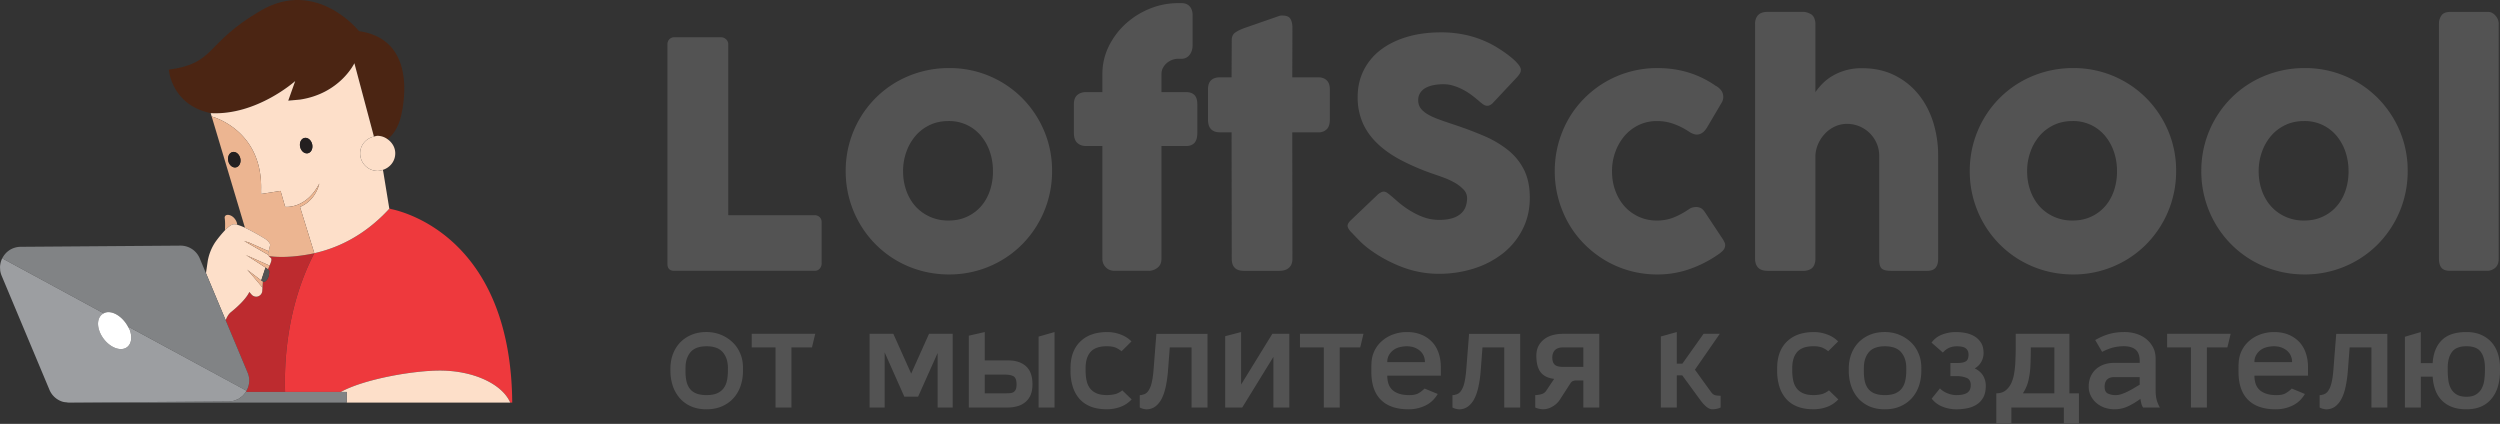 <svg xmlns='http://www.w3.org/2000/svg' width='158.239' height='26.83' viewBox='0 0 158.239 26.83'>
<rect x="0" y="0" width="158.239" height="26.83" fill="#333333" stroke="none"/>
<path fill='#BD2B2F' d='M24.787 13.239c-.052-.017-.099-.03-.146-.044l.002.016c0-.001.054.009.144.028m-7.781 2.968l.154.143c.051.1-.012.25-.055.354l-.146.354c.031.024.06.045.068.053.03.023.042.605-.319.74l-.057-.031c-.007.025-.016.05-.018.076l-.021.31v-.001l-.015.216a.386.386 0 0 1-.301.351.388.388 0 0 1-.37-.121l-.15-.17s-.152.463-1.161 1.279c-.154.123-.253.307-.333.512l1.391 3.319c.167.398.116.813-.072 1.146l.005.003-.02.025c-.009.015-.013.029-.021.043h2.48c-.064-1.82.088-5.396 1.849-8.778.002-.002-1.581.372-2.888.177m2.89-.18l.002-.002h-.003z'/><path fill='#4B2513' d='M18.684 5.13l-.439 1.241.745-.067c2.539-.384 3.441-2.303 3.441-2.303l1.237 4.643c.079-.018.154-.048.239-.048.235 0 .442.09.623.215.332-.261.69-.717.873-1.544.391-1.776.45-4.846-2.68-5.297 0 0-2.678-3.371-6.229-1.294-3.552 2.076-2.829 3.34-5.809 3.732 0 0 .151 2.227 2.649 2.753 2.913.158 5.35-2.031 5.35-2.031'/><path fill='#EE393D' d='M24.787 13.239a3.795 3.795 0 0 0-.144-.028c-1.629 1.773-3.381 2.516-4.745 2.814a.002.002 0 0 1-.002.002c-1.761 3.384-1.913 6.959-1.85 8.779h3.531c1.461-.808 4.561-1.353 6.263-1.353 2.147 0 3.949.863 4.456 2.029h.126c-.084-10.219-6.596-12.02-7.635-12.243'/><path fill='#FDDFC9' d='M13.398 7.375s3.247.825 3.127 4.678l.003.225 1.231-.195.29 1.008s1.319.165 2.163-1.475c0 0-.204 1.063-1.224 1.479l.907 2.93h.002c1.364-.299 3.116-1.041 4.745-2.814l-.002-.016-.381-2.331-.03-.11c-.104.032-.208.065-.322.065a1.112 1.112 0 0 1-1.111-1.111c0-.529.377-.951.872-1.063l-1.237-4.643s-.903 1.919-3.442 2.302l-.745.068.44-1.241s-2.438 2.189-5.349 2.031l2.169 7.254-2.106-7.041zm6.096 2.324c-.209.05-.43-.126-.494-.392-.063-.267.055-.524.264-.574.209-.05.43.126.494.392.063.267-.055.523-.264.574'/><path fill='#ECB591' d='M18.989 13.095c1.02-.417 1.223-1.479 1.223-1.479-.842 1.64-2.163 1.476-2.163 1.476l-.289-1.01-1.231.196-.003-.226c.12-3.852-3.127-4.678-3.127-4.678l2.106 7.042a13.09 13.09 0 0 1 1.279.706c.113.07.316.255.316.388l-.135.525c0 .061.014.119.041.172 1.307.195 2.89-.179 2.89-.179v-.002l-.907-2.931zm-4.044-2.504c-.209.05-.43-.126-.494-.392-.064-.267.054-.524.263-.574.209-.05.43.126.494.392.064.267-.054.524-.263.574m.065 3.637a.512.512 0 0 0-.043-.2c-.227-.513-.797-.54-.743-.209.034.209.025.541.014.759.208-.214.41-.371.561-.381a.74.74 0 0 1 .211.031'/><path fill='#231F20' d='M19.263 8.733c-.209.05-.327.307-.263.574.064.266.285.442.494.392s.327-.307.263-.574c-.064-.266-.285-.442-.494-.392m-4.549.892c-.209.05-.327.307-.263.574.064.266.285.442.494.392.209-.05.327-.307.263-.574-.064-.266-.285-.442-.494-.392'/><path fill='#FDDFC9' d='M23.668 8.644c-.495.112-.872.534-.872 1.063a1.11 1.11 0 0 0 1.11 1.111c.115 0 .22-.033.323-.065.453-.14.789-.547.789-1.046 0-.378-.201-.695-.489-.896a1.087 1.087 0 0 0-.623-.215c-.084 0-.158.03-.238.048m4.173 14.811c-1.704 0-4.802.543-6.265 1.352h.367v.677h10.354c-.507-1.167-2.31-2.029-4.456-2.029'/><path fill='#818385' d='M4.253 25.483h.098c-.034 0-.065-.012-.098-.015v.015zm17.691-.677h-6.376c-.033.051-.075.095-.114.142-.021.024-.04.051-.063.075a1.318 1.318 0 0 1-.178.144c-.027.019-.053.042-.082.06-.067.041-.142.07-.218.097-.03.012-.059.028-.091.037-.11.03-.225.049-.347.05h-.001l-10.123.072h17.592v-.677z'/><path fill='#FDDFC9' d='M14.284 20.269c.08-.205.179-.389.333-.512 1.008-.816 1.162-1.279 1.162-1.279l.148.17a.39.39 0 0 0 .371.121.39.39 0 0 0 .302-.351l.014-.216s-.961-1.16-1.006-1.16l1.03.788-.004.063c.002-.026.012-.051.019-.076l-.118-.066.27-.814c-.361-.236-1.243-.812-1.279-.812l1.537.685-.097.232-.161-.105c.001 0 .089.067.155.119l.146-.354c.043-.104.104-.254.055-.354l-.155-.143a.402.402 0 0 1-.04-.172v.091l-1.519-.875.332.109 1.187.526v.148l.136-.525c0-.133-.204-.317-.317-.388a14.024 14.024 0 0 0-1.279-.706 3.237 3.237 0 0 0-.494-.188.702.702 0 0 0-.211-.03c-.151.009-.353.166-.561.381a7.3 7.3 0 0 0-.604.735 3.153 3.153 0 0 0-.483 1.185l-.116.794 1.247 2.979z'/><path fill='#ECB591' d='M16.635 17.894l.004-.063-1.031-.788c.045 0 1.006 1.16 1.006 1.16v.001l.021-.31zm.17-.957l.16.105.096-.232-1.537-.685c.036 0 .919.576 1.281.812zm.16-1.051l-1.186-.527-.332-.108 1.518.874v-.09z'/><path fill='#818385' d='M.002 16.833c.003-.039.011-.077.018-.115-.007.037-.015.075-.018.115m6.853 2.923c.46-.001.962.392 1.24.908l7.508 4.069c.188-.334.238-.748.071-1.146l-1.391-3.319-1.248-2.977-.393-.938a1.314 1.314 0 0 0-1.221-.806L1.3 15.622a1.3 1.3 0 0 0-1.158.731l6.422 3.481a.644.644 0 0 1 .291-.078m-6.842-2.62c-.005-.034-.004-.068-.007-.102.002.034.001.068.007.102m15.44 7.812c.04-.046.082-.091.115-.142.008-.014.013-.029.021-.043-.04.067-.087.127-.136.185m-.541.376c.076-.028.15-.058.218-.098-.067.041-.142.069-.218.098m.477-.301'/><path fill='#9C9EA1' d='M14.474 25.41c.123 0 .237-.019.347-.05.032-.009.06-.026.091-.036.075-.029.15-.057.218-.098.029-.018.055-.04.082-.061.063-.043.124-.088.179-.144.022-.022.041-.049.063-.075a1.35 1.35 0 0 0 .135-.183c.007-.01.016-.017.021-.026l-.005-.003-7.508-4.071c.045.086.1.168.131.26.221.645-.034 1.17-.571 1.171-.536.002-1.15-.521-1.371-1.166-.175-.511-.044-.933.28-1.093L.144 16.353l-.008-.004c-.013.025-.019.055-.031.08-.015.037-.03.074-.042.113a1.272 1.272 0 0 0-.041.175c-.006.039-.014.075-.017.114-.006.067-.002.135.003.203.003.033.001.067.007.102.016.102.042.205.085.307l3.032 7.234a1.322 1.322 0 0 0 .834.751c.092.026.191.034.289.041.033.002.064.014.098.014l10.121-.073'/><path fill='#FFF' d='M6.855 19.756a.632.632 0 0 0-.291.078c-.324.161-.455.584-.28 1.095.221.645.835 1.166 1.371 1.165.537-.002.792-.526.571-1.172-.031-.092-.086-.173-.131-.258-.278-.516-.78-.909-1.24-.908'/><path class='letter' fill='#535353' d='M17.03 17.109c-.011-.007-.038-.029-.069-.053a10.006 10.006 0 0 1-.155-.119l-.27.814.117.066.057.032c.361-.135.349-.717.32-.74M42.246 2.796c0-.12.04-.222.12-.308a.417.417 0 0 1 .326-.13h2.946a.46.46 0 0 1 .308.12.416.416 0 0 1 .149.318v10.825h5.473c.119 0 .223.04.309.119.086.08.129.189.129.329v2.616a.477.477 0 0 1-.114.309.412.412 0 0 1-.323.148h-8.885c-.292 0-.438-.146-.438-.438V2.796zm11.283 8.039a6.519 6.519 0 0 1 .89-3.328 6.424 6.424 0 0 1 2.332-2.323 6.632 6.632 0 0 1 3.324-.876 6.476 6.476 0 0 1 4.612 1.886 6.591 6.591 0 0 1 1.393 2.069 6.44 6.44 0 0 1 .512 2.572 6.557 6.557 0 0 1-1.904 4.641 6.438 6.438 0 0 1-1.319 1.015 6.504 6.504 0 0 1-3.293.881 6.632 6.632 0 0 1-1.756-.229 6.476 6.476 0 0 1-1.568-.652 6.436 6.436 0 0 1-2.332-2.333 6.557 6.557 0 0 1-.891-3.323m3.631 0c0 .438.068.848.205 1.229.135.381.328.711.576.99.249.277.551.498.905.66a2.82 2.82 0 0 0 1.199.244c.432 0 .821-.08 1.169-.244a2.62 2.62 0 0 0 .885-.66c.242-.279.429-.609.559-.99a3.81 3.81 0 0 0 .192-1.229c0-.424-.063-.829-.192-1.214a3.148 3.148 0 0 0-.559-1.015 2.614 2.614 0 0 0-.885-.691 2.64 2.64 0 0 0-1.169-.254c-.445 0-.845.085-1.199.254s-.656.4-.905.691a3.186 3.186 0 0 0-.576 1.015c-.137.385-.205.79-.205 1.214m12.616-6.149c0-.617.133-1.197.397-1.741.266-.544.62-1.02 1.065-1.428A5.077 5.077 0 0 1 72.77.552a4.75 4.75 0 0 1 1.81-.354h.2c.225 0 .398.068.521.204.123.136.185.323.185.562v1.9c0 .246-.065.45-.194.612a.62.62 0 0 1-.512.244h-.2a1.08 1.08 0 0 0-.397.074c-.126.05-.238.118-.338.204a.985.985 0 0 0-.238.304.81.81 0 0 0-.091.383V5.83h1.563c.226 0 .399.062.523.184.121.123.183.317.183.583v1.82c0 .285-.062.494-.183.627-.124.133-.298.199-.523.199h-1.563v7.133c0 .252-.084.442-.254.572a.891.891 0 0 1-.552.194h-2.148c-.239 0-.43-.075-.572-.224a.75.75 0 0 1-.214-.543V9.243H68.75c-.232 0-.419-.066-.562-.199-.144-.133-.215-.342-.215-.627v-1.82c0-.266.071-.46.215-.583.143-.122.329-.184.562-.184h1.025V4.686zm8.188-2.149c0-.205.067-.359.204-.463.136-.102.33-.2.582-.293l2.259-.786a.442.442 0 0 1 .094-.01h.085c.245 0 .409.071.492.214s.125.33.125.562l-.01 3.134h1.66c.214 0 .386.063.519.189.132.126.199.315.199.567v1.921c0 .278-.067.482-.199.611a.709.709 0 0 1-.519.194h-1.66l.01 8c0 .252-.074.443-.22.572-.146.13-.348.194-.606.194h-2.248c-.512 0-.767-.255-.767-.767l-.011-8h-.726c-.511 0-.766-.268-.766-.805v-1.92c0-.504.255-.756.766-.756h.726l.011-2.358zm10.049 9.83c.112.093.257.217.433.373s.376.31.602.463c.339.225.674.401 1.006.526.332.127.68.189 1.045.189.338 0 .622-.038.85-.114a1.45 1.45 0 0 0 .543-.304c.132-.125.227-.271.283-.438.056-.166.085-.341.085-.526a.778.778 0 0 0-.234-.551 2.416 2.416 0 0 0-.571-.433 5.014 5.014 0 0 0-.707-.323 29.424 29.424 0 0 0-.637-.224 14.584 14.584 0 0 1-2.09-.899c-.597-.322-1.094-.68-1.492-1.074s-.695-.828-.896-1.302a4.06 4.06 0 0 1-.299-1.586c0-.616.125-1.176.374-1.68a3.697 3.697 0 0 1 1.063-1.292c.462-.358 1.018-.635 1.667-.83.65-.196 1.377-.294 2.179-.294a7.24 7.24 0 0 1 1.736.204 6.574 6.574 0 0 1 1.637.652c.226.133.439.27.643.413.202.142.379.28.532.413.151.133.273.258.362.378.09.119.136.222.136.308a.461.461 0 0 1-.065.239 1.524 1.524 0 0 1-.194.249l-1.521 1.622c-.113.112-.227.169-.339.169a.428.428 0 0 1-.253-.08 2.881 2.881 0 0 1-.254-.199l-.091-.08a8.173 8.173 0 0 0-.442-.348 3.973 3.973 0 0 0-.522-.323c-.186-.096-.381-.176-.587-.239s-.414-.095-.627-.095c-.219 0-.425.019-.617.055a1.77 1.77 0 0 0-.507.174.961.961 0 0 0-.348.314.826.826 0 0 0-.13.472c0 .186.047.347.139.483.093.136.233.262.418.378.186.116.416.226.692.328.274.103.595.214.96.334.703.232 1.352.476 1.944.73a6.512 6.512 0 0 1 1.537.905c.433.349.769.765 1.011 1.249s.363 1.071.363 1.761c0 .73-.149 1.392-.449 1.985a4.524 4.524 0 0 1-1.228 1.518 5.766 5.766 0 0 1-1.836.971 7.312 7.312 0 0 1-2.269.343 6.471 6.471 0 0 1-2.249-.409 8.654 8.654 0 0 1-2.059-1.098c-.266-.193-.49-.383-.672-.569s-.327-.336-.433-.449l-.029-.03a.057.057 0 0 0-.021-.024.07.07 0 0 1-.02-.015.062.062 0 0 0-.021-.025.054.054 0 0 1-.019-.016c-.153-.166-.229-.299-.229-.398 0-.113.076-.239.229-.379l1.721-1.641c.141-.1.252-.15.338-.15a.37.37 0 0 1 .19.06c.066.041.145.1.239.179m18.873.885a.714.714 0 0 1 .265-.124c.083-.017.146-.025.193-.025.113 0 .215.023.31.069.092.048.188.146.288.3l1.113 1.681c.033.053.065.112.096.18a.422.422 0 0 1 .044.159.503.503 0 0 1-.145.373c-.096.096-.2.181-.313.254a7.494 7.494 0 0 1-1.786.91 6.113 6.113 0 0 1-2.055.343 6.454 6.454 0 0 1-3.274-.879 6.674 6.674 0 0 1-1.314-1.016 6.318 6.318 0 0 1-1.014-1.317 6.76 6.76 0 0 1-.652-1.568 6.551 6.551 0 0 1-.233-1.756 6.616 6.616 0 0 1 .885-3.328 6.279 6.279 0 0 1 1.014-1.313 6.448 6.448 0 0 1 2.861-1.657 6.494 6.494 0 0 1 1.727-.229c.723 0 1.391.097 2.005.289a6.198 6.198 0 0 1 1.726.856l-.03-.03c.146.086.263.188.35.303a.708.708 0 0 1 .009.801l-.885 1.502c-.187.325-.412.488-.676.488a.692.692 0 0 1-.221-.045 1.207 1.207 0 0 1-.288-.154 4.566 4.566 0 0 0-.939-.473 3.1 3.1 0 0 0-1.07-.184c-.417 0-.802.085-1.154.254a2.72 2.72 0 0 0-.9.691 3.275 3.275 0 0 0-.581 1.015c-.141.385-.209.79-.209 1.214 0 .438.068.848.209 1.229.139.381.333.711.581.991.249.278.549.498.9.661.353.162.737.243 1.154.243.379 0 .733-.066 1.065-.197.332-.136.645-.305.944-.511m8.02-7.416c.126-.185.278-.369.458-.551a3.06 3.06 0 0 1 .631-.486 3.605 3.605 0 0 1 1.876-.481c.756 0 1.431.146 2.025.437a4.493 4.493 0 0 1 1.512 1.19c.415.503.729 1.09.946 1.763a7.02 7.02 0 0 1 .322 2.152v6.517c0 .252-.055.443-.164.572s-.283.194-.522.194h-2.298c-.285 0-.481-.048-.587-.144-.107-.097-.159-.285-.159-.563V9.86c0-.285-.056-.55-.165-.796a2.03 2.03 0 0 0-1.093-1.07 2.068 2.068 0 0 0-.791-.154c-.239 0-.473.048-.701.144a2.01 2.01 0 0 0-.617.408 2.296 2.296 0 0 0-.458.632 2.118 2.118 0 0 0-.214.816v6.567a.927.927 0 0 1-.065.339.538.538 0 0 1-.192.258.868.868 0 0 1-.509.139h-2.249c-.284 0-.49-.07-.616-.209-.125-.14-.188-.325-.188-.558V1.508c0-.225.063-.408.188-.547.126-.139.332-.209.616-.209h2.249c.153 0 .321.053.509.159a.531.531 0 0 1 .192.259.877.877 0 0 1 .065.318v4.348zm9.771 4.999a6.519 6.519 0 0 1 .89-3.328 6.424 6.424 0 0 1 2.332-2.323 6.637 6.637 0 0 1 3.324-.876 6.488 6.488 0 0 1 4.612 1.886 6.591 6.591 0 0 1 1.393 2.069 6.44 6.44 0 0 1 .512 2.572 6.557 6.557 0 0 1-1.904 4.641 6.466 6.466 0 0 1-2.877 1.667 6.491 6.491 0 0 1-1.735.229c-.61 0-1.196-.076-1.756-.229a6.476 6.476 0 0 1-1.568-.652 6.436 6.436 0 0 1-2.332-2.333 6.557 6.557 0 0 1-.891-3.323m3.631 0c0 .438.067.848.205 1.229.135.381.328.711.576.99.249.277.551.498.905.66a2.82 2.82 0 0 0 1.199.244c.431 0 .821-.08 1.169-.244a2.62 2.62 0 0 0 .885-.66c.242-.279.429-.609.559-.99a3.81 3.81 0 0 0 .192-1.229c0-.424-.063-.829-.192-1.214a3.148 3.148 0 0 0-.559-1.015 2.614 2.614 0 0 0-.885-.691 2.642 2.642 0 0 0-1.169-.254c-.445 0-.845.085-1.199.254s-.656.4-.905.691a3.186 3.186 0 0 0-.576 1.015 3.57 3.57 0 0 0-.205 1.214m11.025 0a6.519 6.519 0 0 1 .89-3.328 6.424 6.424 0 0 1 2.332-2.323 6.637 6.637 0 0 1 3.324-.876 6.48 6.48 0 0 1 4.612 1.886 6.591 6.591 0 0 1 1.393 2.069 6.44 6.44 0 0 1 .512 2.572 6.557 6.557 0 0 1-1.904 4.641 6.438 6.438 0 0 1-1.319 1.015 6.531 6.531 0 0 1-3.293.881c-.61 0-1.196-.076-1.756-.229a6.476 6.476 0 0 1-1.568-.652 6.436 6.436 0 0 1-2.332-2.333 6.557 6.557 0 0 1-.891-3.323m3.63 0c0 .438.068.848.205 1.229.135.381.328.711.576.99.249.277.551.498.905.66a2.82 2.82 0 0 0 1.199.244c.431 0 .821-.08 1.169-.244a2.62 2.62 0 0 0 .885-.66c.242-.279.429-.609.559-.99a3.81 3.81 0 0 0 .192-1.229c0-.424-.063-.829-.192-1.214a3.148 3.148 0 0 0-.559-1.015 2.614 2.614 0 0 0-.885-.691 2.642 2.642 0 0 0-1.169-.254c-.445 0-.845.085-1.199.254s-.656.4-.905.691a3.186 3.186 0 0 0-.576 1.015 3.62 3.62 0 0 0-.205 1.214m11.413-9.323a.89.89 0 0 1 .159-.537c.105-.146.288-.219.547-.219h2.438a.46.46 0 0 1 .209.055.718.718 0 0 1 .204.154.874.874 0 0 1 .159.239.723.723 0 0 1 .065.308v14.864c0 .252-.071.442-.216.572a.787.787 0 0 1-.551.194h-2.309c-.259 0-.441-.065-.547-.194-.106-.13-.159-.32-.159-.572V1.512zM42.435 23.462v-.176c.006-.328.063-.631.172-.908s.262-.516.459-.717c.198-.2.435-.358.712-.473.277-.113.589-.172.936-.172.328 0 .633.059.912.172.28.114.526.271.735.469.209.197.373.434.49.712.118.276.176.577.176.899v.193c0 .348-.05.668-.151.963-.101.295-.25.553-.446.773-.198.22-.44.393-.729.52-.287.126-.617.19-.987.19s-.697-.064-.98-.19a2.018 2.018 0 0 1-.712-.52 2.306 2.306 0 0 1-.438-.773 2.995 2.995 0 0 1-.149-.962m.954.041c0 .223.019.424.056.605.039.183.106.341.204.477.098.135.234.239.407.313s.395.11.667.11c.271 0 .493-.038.666-.114s.311-.185.414-.322c.102-.139.173-.301.212-.489s.059-.394.059-.615v-.185c0-.405-.107-.734-.323-.987-.216-.252-.558-.378-1.027-.378-.472 0-.811.126-1.021.378-.209.253-.313.584-.313.996v.211zm4.19-1.513v-.86h4.022l-.208.86h-1.297v3.805h-1.009V21.99zm7.463 3.804V21.13h1.503l1.129 2.518 1.128-2.518h1.5v4.664h-.954v-3.452l-1.236 2.766h-.872l-1.245-2.802v3.488zm6.281 0v-4.547l1.008-.23v1.795h1.475c.481 0 .858.123 1.134.369.274.247.411.63.411 1.148 0 .26-.039.481-.115.664a1.174 1.174 0 0 1-.33.453 1.337 1.337 0 0 1-.506.264 2.239 2.239 0 0 1-.631.084h-2.446zm1.008-.898h1.271c.117 0 .222-.003.313-.01a.52.52 0 0 0 .231-.063.361.361 0 0 0 .144-.167.793.793 0 0 0 .053-.326c0-.265-.062-.434-.186-.508-.123-.074-.312-.111-.564-.111h-1.262v1.185zm3.408.898v-4.488l1.008-.289v4.777h-1.008zm2.02-2.322v-.176c0-.711.205-1.27.615-1.674.409-.402.981-.604 1.718-.604.275 0 .551.049.824.149.272.099.507.246.702.442l-.628.623c-.166-.129-.314-.214-.447-.255s-.295-.061-.488-.061c-.47 0-.812.118-1.023.356-.213.237-.318.582-.318 1.03v.15c0 .24.021.456.065.647.043.192.116.354.218.485.104.133.24.236.412.311.171.074.388.111.646.111.189 0 .362-.02.518-.058.155-.036.31-.118.463-.241l.593.573a1.846 1.846 0 0 1-.717.476c-.272.1-.558.148-.856.148-.401 0-.745-.059-1.035-.176-.289-.118-.527-.285-.712-.502s-.323-.473-.413-.768a3.273 3.273 0 0 1-.137-.986m4.384 2.322v-.785c.061 0 .101-.004.12-.01s.054-.016.102-.027a.529.529 0 0 0 .294-.198c.078-.103.14-.223.186-.362.044-.139.079-.289.105-.449a6.48 6.48 0 0 0 .057-.463l.187-2.369h3.235v4.664H75.42v-3.806h-1.378l-.119 1.554a7.69 7.69 0 0 1-.137.937c-.063.289-.147.54-.254.75-.109.212-.243.377-.405.498s-.355.181-.578.181a1.053 1.053 0 0 1-.406-.115m5.406 0V21.28l1.008-.263v3.322l1.975-3.209h1.076v4.664H80.6v-3.203l-1.972 3.203zm4.733-3.804v-.86h4.021l-.208.86h-1.297v3.805h-1.007V21.99zm4.518 1.54v-.332c0-.074.004-.146.01-.216a1.927 1.927 0 0 1 .693-1.426c.203-.172.439-.305.705-.398.268-.094.548-.141.843-.141.341 0 .644.055.908.164.266.107.49.26.677.453.186.194.325.43.42.703.095.274.143.578.143.913v.529h-3.39c0 .177.022.341.069.491.047.151.124.281.233.39s.252.194.431.255c.181.063.402.094.667.094.235 0 .417-.035.547-.103s.269-.172.415-.313l.832.344c-.198.334-.461.58-.788.735a2.405 2.405 0 0 1-1.056.235c-.771 0-1.356-.201-1.758-.602-.401-.401-.601-.993-.601-1.775m1.009-.61h2.382a.991.991 0 0 0-.084-.409.888.888 0 0 0-.237-.314c-.102-.087-.223-.155-.361-.205s-.292-.074-.457-.074a1.86 1.86 0 0 0-.453.055 1.104 1.104 0 0 0-.398.181.987.987 0 0 0-.282.317.88.88 0 0 0-.11.449m4.126 2.874v-.785c.06 0 .1-.004.12-.01a1.31 1.31 0 0 1 .101-.027.529.529 0 0 0 .294-.198c.078-.103.141-.223.187-.362.044-.139.079-.289.104-.449.026-.161.045-.316.058-.463l.186-2.369h3.236v4.664h-1.008v-3.806h-1.379l-.118 1.554a7.494 7.494 0 0 1-.138.937c-.062.289-.146.54-.254.75a1.4 1.4 0 0 1-.405.498.934.934 0 0 1-.577.181 1.048 1.048 0 0 1-.407-.115m5.241.001v-.787c.106 0 .227-.017.362-.052a.54.54 0 0 0 .306-.188l.527-.787c-.391-.048-.674-.188-.855-.42-.18-.232-.271-.58-.271-1.044 0-.253.05-.468.148-.644.1-.176.229-.319.385-.43.155-.111.333-.189.529-.24.197-.049.397-.073.603-.073h2.317v4.664h-1.008V24.08h-.453a.553.553 0 0 0-.207.039.344.344 0 0 0-.155.138l-.689 1.067a1.335 1.335 0 0 1-.451.41 1.155 1.155 0 0 1-.586.172c-.069 0-.154-.012-.255-.033a1.164 1.164 0 0 1-.247-.078m1.078-3.164c0 .198.048.347.146.444.099.099.277.147.537.147h1.282V21.99h-1.282c-.235 0-.408.059-.519.176s-.164.272-.164.465m6.87 3.163v-4.496l1.009-.281v2.003h.352l1.342-1.89h1.027l-1.573 2.27 1.017 1.408c.088.124.186.195.294.214s.214.026.316.026v.748a1.132 1.132 0 0 1-.265.082 1.28 1.28 0 0 1-.233.029.526.526 0 0 1-.242-.057.913.913 0 0 1-.207-.145 2.375 2.375 0 0 1-.337-.38l-1.147-1.57h-.343v2.039h-1.01zm7.363-2.322v-.176c0-.711.204-1.27.614-1.674.41-.402.982-.604 1.719-.604.275 0 .551.049.823.149.273.099.507.246.703.442l-.628.623a1.456 1.456 0 0 0-.448-.255 1.666 1.666 0 0 0-.487-.061c-.471 0-.812.118-1.023.356-.213.237-.319.582-.319 1.03v.15c0 .24.022.456.066.647.043.192.116.354.218.485.104.133.24.236.412.311.171.074.387.111.646.111.189 0 .361-.02.518-.058.155-.036.31-.118.463-.241l.592.573a1.842 1.842 0 0 1-.716.476c-.272.1-.558.148-.856.148-.401 0-.745-.059-1.035-.176a1.822 1.822 0 0 1-.712-.502 2.108 2.108 0 0 1-.413-.768 3.273 3.273 0 0 1-.137-.986m4.532-.01v-.176c.006-.328.063-.631.172-.908a2.12 2.12 0 0 1 .459-.717c.197-.2.435-.358.712-.473.276-.113.59-.172.936-.172.329 0 .633.059.913.172.28.114.524.271.734.469.209.197.372.434.49.712.118.276.176.577.176.899v.193c0 .348-.05.668-.151.963-.101.295-.25.553-.447.773a2.09 2.09 0 0 1-.728.52c-.287.126-.617.19-.987.19s-.698-.064-.981-.19a2.036 2.036 0 0 1-.712-.52 2.302 2.302 0 0 1-.436-.773c-.1-.294-.15-.614-.15-.962m.954.041c0 .223.019.424.056.605.038.183.105.341.204.477a.948.948 0 0 0 .406.313c.174.073.396.11.667.11s.494-.038.667-.114.312-.185.413-.322c.102-.139.173-.301.212-.489.04-.188.061-.394.061-.615v-.185c0-.405-.108-.734-.324-.987-.215-.252-.559-.378-1.028-.378s-.81.126-1.019.378c-.21.253-.314.584-.314.996v.211zm4.284-1.816c.179-.242.406-.414.688-.516.28-.104.566-.154.859-.154.21 0 .418.021.62.062.204.041.39.112.558.213s.304.237.411.407c.105.171.158.386.158.645 0 .199-.048.387-.146.561a1.044 1.044 0 0 1-.416.412c.226.105.4.254.521.444.12.191.181.413.181.665 0 .289-.05.528-.151.717s-.239.34-.413.455a1.732 1.732 0 0 1-.599.24 3.4 3.4 0 0 1-.698.07c-.296 0-.584-.055-.866-.162a1.595 1.595 0 0 1-.697-.516l.523-.646c.123.13.283.232.478.311.193.076.382.114.563.114.308 0 .535-.05.685-.149s.224-.262.224-.487c0-.229-.087-.381-.261-.454a1.593 1.593 0 0 0-.622-.111h-.405v-.832h.447c.232 0 .409-.033.524-.102.118-.068.177-.209.177-.424 0-.18-.059-.313-.173-.4-.113-.087-.304-.131-.568-.131-.365 0-.659.133-.882.398l-.72-.63zm4.1 3.209c.246 0 .447-.065.603-.194a1.29 1.29 0 0 0 .356-.478c.083-.188.141-.389.173-.601a6.59 6.59 0 0 0 .066-.567c.018-.334.028-.658.031-.972v-.954h3.398v3.766h.602v1.934h-.953v-1.035h-3.323v1.035h-.953v-1.934zm1.681 0h1.994V21.99h-1.491v.095a25.279 25.279 0 0 1-.023 1.027 5.107 5.107 0 0 1-.121.943 2.475 2.475 0 0 1-.359.841m4.168-.43c0-.229.04-.438.12-.623.08-.187.193-.345.337-.475a1.52 1.52 0 0 1 .509-.297c.195-.066.404-.102.628-.102h1.634v-.106c0-.335-.082-.575-.246-.72-.164-.146-.403-.221-.715-.228a2.86 2.86 0 0 0-.745.087 3.401 3.401 0 0 0-.673.27l-.438-.748c.301-.174.599-.303.89-.385.29-.082.612-.123.967-.123a2.5 2.5 0 0 1 .742.11c.235.074.444.183.628.329.182.146.326.324.436.532.108.209.162.448.162.719v2.017c0 .213.02.397.059.557.039.158.108.33.208.514h-1.062a.756.756 0 0 1-.111-.261 2.974 2.974 0 0 1-.057-.288 4.86 4.86 0 0 1-.78.471 2.018 2.018 0 0 1-1.484.089 1.638 1.638 0 0 1-.515-.293 1.432 1.432 0 0 1-.358-.455 1.26 1.26 0 0 1-.136-.591m1.007.014c0 .217.068.359.203.427a1.168 1.168 0 0 0 .88.033c.136-.047.271-.104.405-.172.136-.068.268-.141.394-.217.126-.078.238-.143.338-.197v-.484h-1.619c-.199 0-.348.054-.449.158-.1.104-.152.256-.152.452m3.956-2.49v-.86h4.022l-.208.86h-1.297v3.805h-1.008V21.99zm4.519 1.54v-.332c0-.074.003-.146.01-.216a1.926 1.926 0 0 1 .693-1.426c.203-.172.438-.305.705-.398.268-.094.548-.141.843-.141.34 0 .644.055.908.164.265.107.49.26.676.453.187.194.326.43.42.703.096.274.144.578.144.913v.529h-3.391c0 .177.023.341.07.491a.934.934 0 0 0 .233.39c.107.108.252.194.431.255.18.063.401.094.667.094.235 0 .417-.035.547-.103a1.84 1.84 0 0 0 .415-.313l.832.344c-.199.334-.461.58-.788.735a2.408 2.408 0 0 1-1.056.235c-.771 0-1.357-.201-1.758-.602-.401-.401-.601-.993-.601-1.775m1.008-.61h2.383a.991.991 0 0 0-.084-.409.9.9 0 0 0-.237-.314c-.103-.087-.223-.155-.361-.205s-.292-.074-.457-.074c-.153 0-.306.018-.454.055a1.107 1.107 0 0 0-.397.181.987.987 0 0 0-.282.317.87.87 0 0 0-.111.449m4.127 2.874v-.785c.06 0 .1-.004.119-.01s.054-.016.102-.027a.529.529 0 0 0 .294-.198c.078-.103.14-.223.186-.362.044-.139.079-.289.105-.449.026-.161.045-.316.057-.463l.187-2.369h3.235v4.664H150.1v-3.806h-1.378l-.119 1.554a7.318 7.318 0 0 1-.137.937c-.062.289-.146.54-.254.75-.109.212-.243.377-.405.498s-.354.181-.578.181a1.038 1.038 0 0 1-.406-.115m5.396 0v-4.479l1.008-.299v1.967h.749c.039-.619.23-1.102.575-1.447.347-.346.867-.52 1.561-.52.361 0 .676.061.943.182.267.119.489.283.665.486s.306.442.391.719c.085.275.128.57.128.883v.186c0 .334-.04.649-.121.944a2.153 2.153 0 0 1-.378.776 1.76 1.76 0 0 1-.661.525c-.271.127-.593.189-.967.189-.352 0-.656-.049-.914-.149a1.77 1.77 0 0 1-1.05-1.065 2.954 2.954 0 0 1-.171-.851h-.749v1.952h-1.009zm2.711-2.334c0 .211.014.416.041.616s.084.377.169.53a.964.964 0 0 0 .361.367c.154.092.36.139.62.139.246 0 .446-.047.6-.143a.994.994 0 0 0 .357-.377 1.57 1.57 0 0 0 .166-.529c.026-.197.041-.398.041-.604v-.176c0-.43-.087-.766-.26-1.006-.173-.241-.475-.361-.904-.361-.437 0-.744.121-.924.365-.179.244-.268.581-.268 1.011v.168z'/></svg>